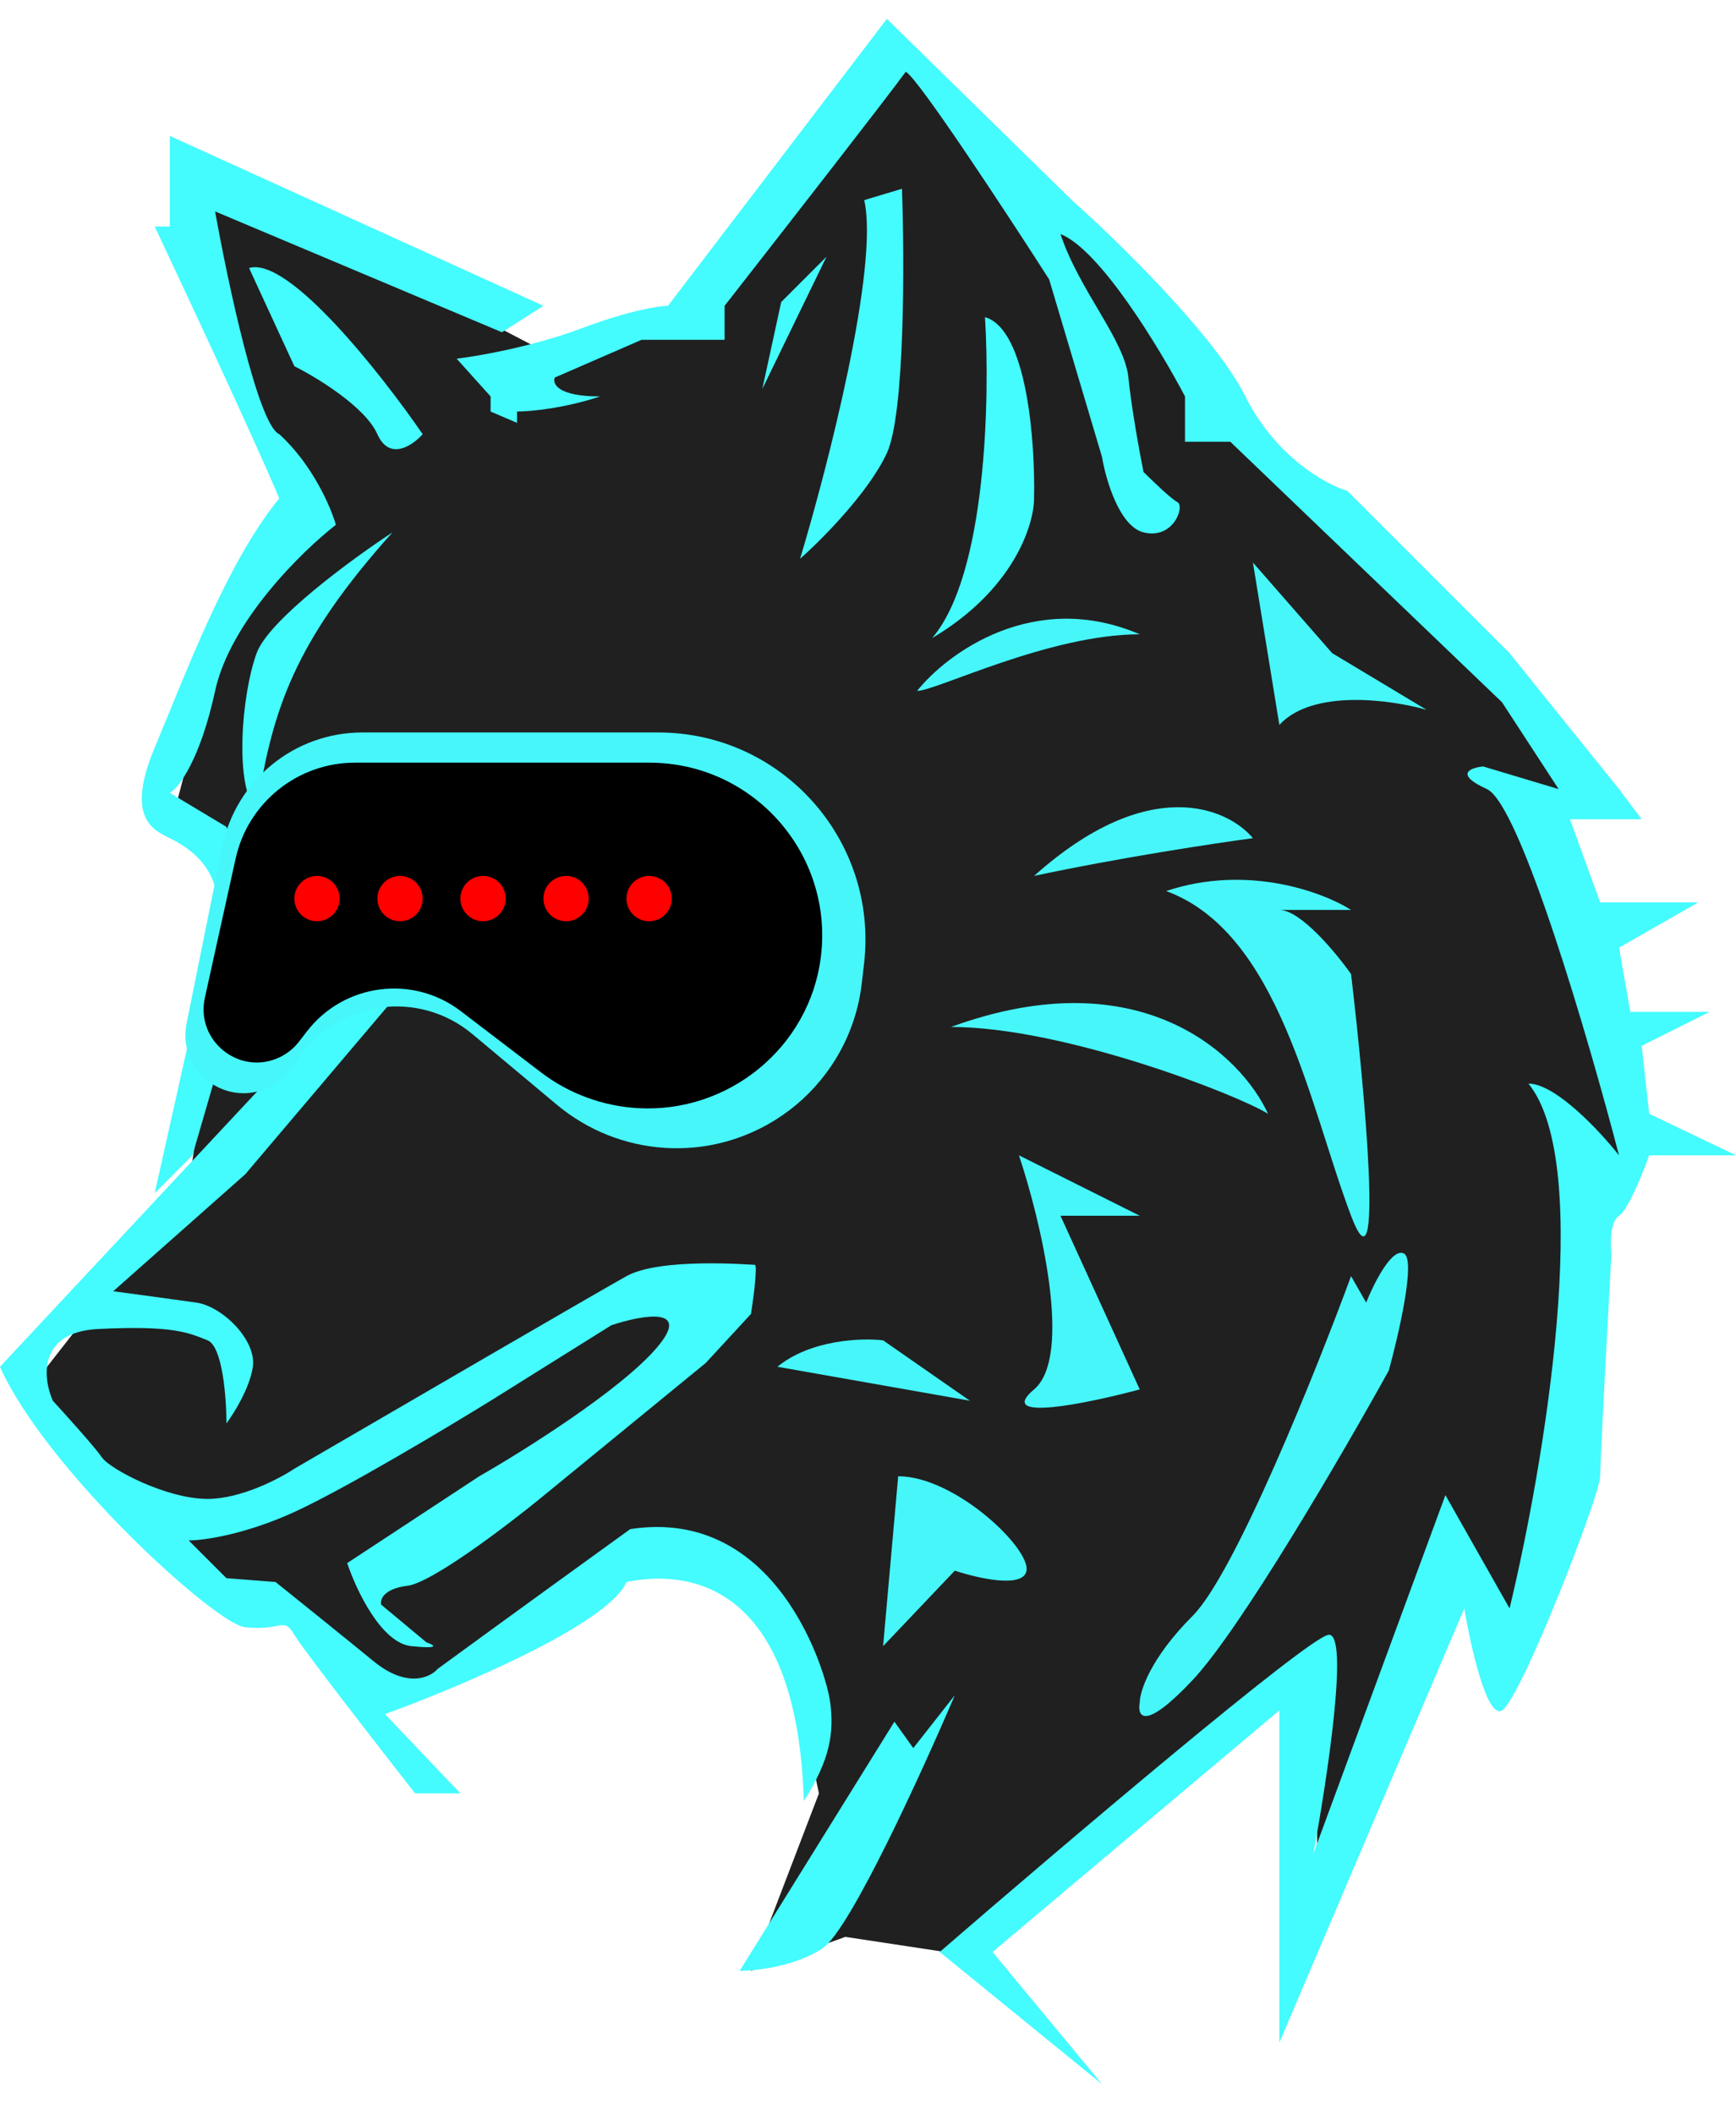 <svg width="46" height="56" viewBox="0 0 46 56" fill="none" xmlns="http://www.w3.org/2000/svg">
<path d="M11 44.9L17.7 41.1L20.7 42.8L21.7 47.5L19.9 52.2L22.4 51.3L25.7 51.8L34.9 44.4V50.4L36.2 47.5L38.6 41.8L39.8 44.4L40.6 42.5L41.8 36.9V32.2L43.3 30.7L42.4 27.3L40.6 21.5L42.4 20.9L37.1 15.4L32.3 10.7L28.8 6L24 1.4L22.6 2.9L18.7 7.8L14.6 9.4L5.4 4.6V7.6L7.9 14.2L5.8 17L4.7 21.2L6.3 22.7L5 31.4L0.7 36.9L6.3 42.5L8 42.8L11 44.9Z" fill="#202020"/>
<path d="M24.3 18.3C25.1 17.3 27.4 15.6 30.2 16.8C27.8 16.8 24.8 18.3 24.3 18.3Z" fill="#46F6F9"/>
<path d="M33.2 14.9L33.9 19.2C34.78 18.24 36.867 18.533 37.8 18.8L35.3 17.3L33.2 14.9Z" fill="#46F6F9"/>
<path d="M33.2 22.2C32.533 21.4 30.44 20.48 27.4 23.2C29.64 22.72 32.2 22.333 33.2 22.2Z" fill="#46F6F9"/>
<path d="M30.9 23.6C33.06 22.88 35.066 23.633 35.8 24.1H33.9C34.46 24.1 35.4 25.233 35.8 25.8C36.166 28.9 36.68 34.52 35.8 32.2C34.7 29.3 33.9 24.7 30.9 23.6Z" fill="#46F6F9"/>
<path d="M33.6 29.5C32.9 27.967 30.24 25.36 25.2 27.2C28.2 27.2 32.8 29 33.6 29.5Z" fill="#46F6F9"/>
<path d="M27 30.6L30.2 32.2H28.1L30.2 36.8C28.833 37.167 26.36 37.68 27.4 36.8C28.44 35.92 27.567 32.3 27 30.6Z" fill="#46F6F9"/>
<path d="M31.6 42.8C32.72 41.68 34.867 36.333 35.8 33.8L36.2 34.5C36.4 34 36.88 33.04 37.2 33.2C37.52 33.36 37.066 35.333 36.8 36.3C35.6 38.467 32.88 43.14 31.6 44.5C30.32 45.86 30.133 45.467 30.2 45.1C30.2 44.8 30.48 43.92 31.6 42.8Z" fill="#46F6F9"/>
<path d="M23.4 43.6L23.8 39.1C25.3 39.1 27.3 41 27.2 41.6C27.12 42.08 25.9 41.8 25.3 41.6L23.4 43.6Z" fill="#46F6F9"/>
<path d="M25.7 37.1L20.6 36.2C21.48 35.48 22.833 35.433 23.4 35.5L25.7 37.1Z" fill="#46F6F9"/>
<path d="M19.6 52.2L23.7 45.6L24.2 46.3L25.3 44.9C24.433 46.933 22.52 51.12 21.8 51.6C21.08 52.08 20.033 52.2 19.6 52.2Z" fill="#44FBFE"/>
<path d="M35.2 43.3C34.64 43.38 28.1 48.933 24.9 51.7L29.2 55.2L26.3 51.7L33.9 45.3V54.1L38.8 42.6C38.967 43.6 39.4 45.54 39.8 45.3C40.3 45 42.4 39.6 42.4 39.1C42.4 38.7 42.6 35 42.7 33.2C42.667 32.933 42.66 32.36 42.9 32.2C43.14 32.04 43.533 31.067 43.7 30.6H46L43.7 29.5L43.5 27.7L45.3 26.8H43.2L42.9 25.1L45 23.9H42.4L41.6 21.7H43.5L42.9 20.9L40 17.3L35.7 13C35.133 12.833 33.8 12.1 33 10.5C32.2 8.9 29.6 6.367 28.4 5.3L23.5 0.5L17.7 8.1C17.467 8.1 16.68 8.22 15.4 8.7C14.12 9.18 12.667 9.433 12.1 9.5L13 10.5V10.9L13.7 11.2V10.9C14.033 10.9 14.94 10.82 15.9 10.5C14.78 10.5 14.633 10.167 14.7 10L17 9H19.2V8.1C20.634 6.267 23.6 2.46 24 1.9C24.32 2.06 26.667 5.633 27.8 7.4L29.2 12.1C29.3 12.7 29.66 13.94 30.3 14.1C31.1 14.3 31.4 13.4 31.2 13.3C31.04 13.22 30.534 12.733 30.3 12.5C30.2 12 29.98 10.8 29.9 10C29.8 9 28.6 7.7 28.1 6.2C29.14 6.6 30.733 9.233 31.4 10.5V11.7H32.6L39.8 18.6L41.3 20.9L39.3 20.3C38.967 20.333 38.52 20.5 39.4 20.9C40.28 21.3 42.1 27.533 42.9 30.6C42.4 29.967 41.22 28.7 40.5 28.7C42.26 30.86 40.9 38.867 40 42.6L38.3 39.6L34.8 49.1C35.167 47.133 35.76 43.22 35.2 43.3Z" fill="#44FBFE"/>
<path d="M5.7 24.4C5.46 25.52 4.533 29.667 4.1 31.6L5.1 30.6L6.9 24.4L6 21.9L4.5 21C4.733 20.867 5.3 20.14 5.7 18.3C6.1 16.46 8 14.6 8.9 13.9C8.767 13.433 8.28 12.3 7.4 11.5C6.84 11.26 6.033 7.467 5.7 5.6L13.3 8.8L14.4 8.1L4.5 3.6V6H4.1C4.933 7.767 6.76 11.68 7.4 13.2C6 14.9 4.9 17.9 4.1 19.8C3.3 21.7 4.1 22 4.5 22.2C4.9 22.4 6 23 5.7 24.4Z" fill="#44FBFE"/>
<path d="M7.8 9.7L6.6 7.1C7.64 6.78 10.1 9.9 11.2 11.5C10.933 11.8 10.32 12.22 10 11.5C9.68 10.78 8.4 10 7.8 9.7Z" fill="#44FBFE"/>
<path d="M6.8 17.3C7.12 16.42 9.333 14.8 10.4 14.1C7.8 17 7.2 18.8 6.8 21.5C6.2 20.8 6.4 18.4 6.8 17.3Z" fill="#44FBFE"/>
<path d="M20.7 8L21.9 6.8L20.2 10.3L20.7 8Z" fill="#44FBFE"/>
<path d="M23.9 5L22.9 5.3C23.3 7.06 21.933 12.367 21.2 14.8C21.767 14.3 23.02 13.04 23.5 12C23.98 10.96 23.967 6.9 23.9 5Z" fill="#44FBFE"/>
<path d="M24.7 16.9C26.14 15.22 26.233 10.533 26.1 8.4C27.22 8.72 27.433 11.733 27.4 13.2C27.4 13.9 26.86 15.62 24.7 16.9Z" fill="#44FBFE"/>
<path d="M0 36.2L10 25.5L11.3 25.4L10.4 26.5L6.5 31.1L3 34.2C3.5 34.267 4.64 34.42 5.2 34.5C5.9 34.6 6.8 35.5 6.7 36.2C6.62 36.76 6.2 37.433 6 37.7C6 37.033 5.9 35.66 5.5 35.5C5 35.3 4.6 35.1 2.6 35.2C1 35.28 1.133 36.5 1.4 37.1C1.767 37.5 2.54 38.36 2.7 38.6C2.9 38.9 4.4 39.7 5.5 39.7C6.38 39.7 7.4 39.167 7.8 38.9C10.433 37.367 15.88 34.2 16.6 33.8C17.5 33.3 19.9 33.5 20 33.5C20.08 33.5 19.967 34.367 19.9 34.8L18.7 36.1L14.3 39.7C13.4 40.433 11.44 41.92 10.8 42C10.16 42.08 10.067 42.367 10.1 42.5L11.3 43.5C11.5 43.567 11.7 43.68 10.9 43.6C10.1 43.52 9.433 42.1 9.2 41.4L12.7 39.1C13.867 38.433 16.44 36.82 17.4 35.7C18.36 34.58 17 34.833 16.2 35.1L13 37.1C11.867 37.8 9.26 39.36 7.9 40C6.54 40.64 5.4 40.8 5 40.8L6 41.8L7.3 41.9C7.8 42.3 9.02 43.28 9.9 44C10.78 44.72 11.4 44.433 11.6 44.2C12.1 43.833 13.82 42.58 16.7 40.5C20.6 39.9 21.9 44.3 22 45.1C22.1 45.9 22 46.6 21.3 47.7C21.1 41.3 17.6 41.7 16.6 41.9C16.12 43.02 12.133 44.7 10.2 45.4L12.2 47.5H11C10.033 46.267 8.04 43.7 7.8 43.3C7.5 42.8 7.5 43.2 6.5 43.1C5.7 43.02 1.2 38.9 0 36.2Z" fill="#44FBFE"/>
<path d="M5.886 22.441C6.243 20.672 7.797 19.4 9.602 19.4H17.442C20.723 19.4 23.271 22.258 22.896 25.518L22.836 26.036C22.536 28.649 20.24 30.569 17.615 30.402V30.402C16.566 30.336 15.565 29.936 14.758 29.262L12.518 27.389C11.108 26.21 8.992 26.486 7.932 27.988L7.711 28.3C7.572 28.497 7.389 28.659 7.176 28.772V28.772C6.028 29.382 4.687 28.382 4.944 27.108L5.886 22.441Z" fill="#46F6F9"/>
<path d="M6.244 22.738C6.572 21.256 7.887 20.2 9.406 20.2H17.206C19.963 20.2 22.095 22.618 21.75 25.353V25.353C21.448 27.744 19.305 29.49 16.9 29.35V29.35C15.976 29.297 15.076 28.968 14.341 28.407L12.207 26.779C10.934 25.808 9.116 26.047 8.136 27.313L7.92 27.592C7.787 27.764 7.616 27.903 7.42 27.998V27.998C6.36 28.512 5.174 27.575 5.429 26.424L6.244 22.738Z" fill="black"/>
<circle cx="17.2" cy="23.8" r="0.6" fill="#FF0000"/>
<circle cx="15" cy="23.8" r="0.6" fill="#FF0000"/>
<circle cx="12.8" cy="23.8" r="0.6" fill="#FF0000"/>
<circle cx="10.6" cy="23.8" r="0.6" fill="#FF0000"/>
<circle cx="8.4" cy="23.8" r="0.6" fill="#FF0000"/>
</svg>
